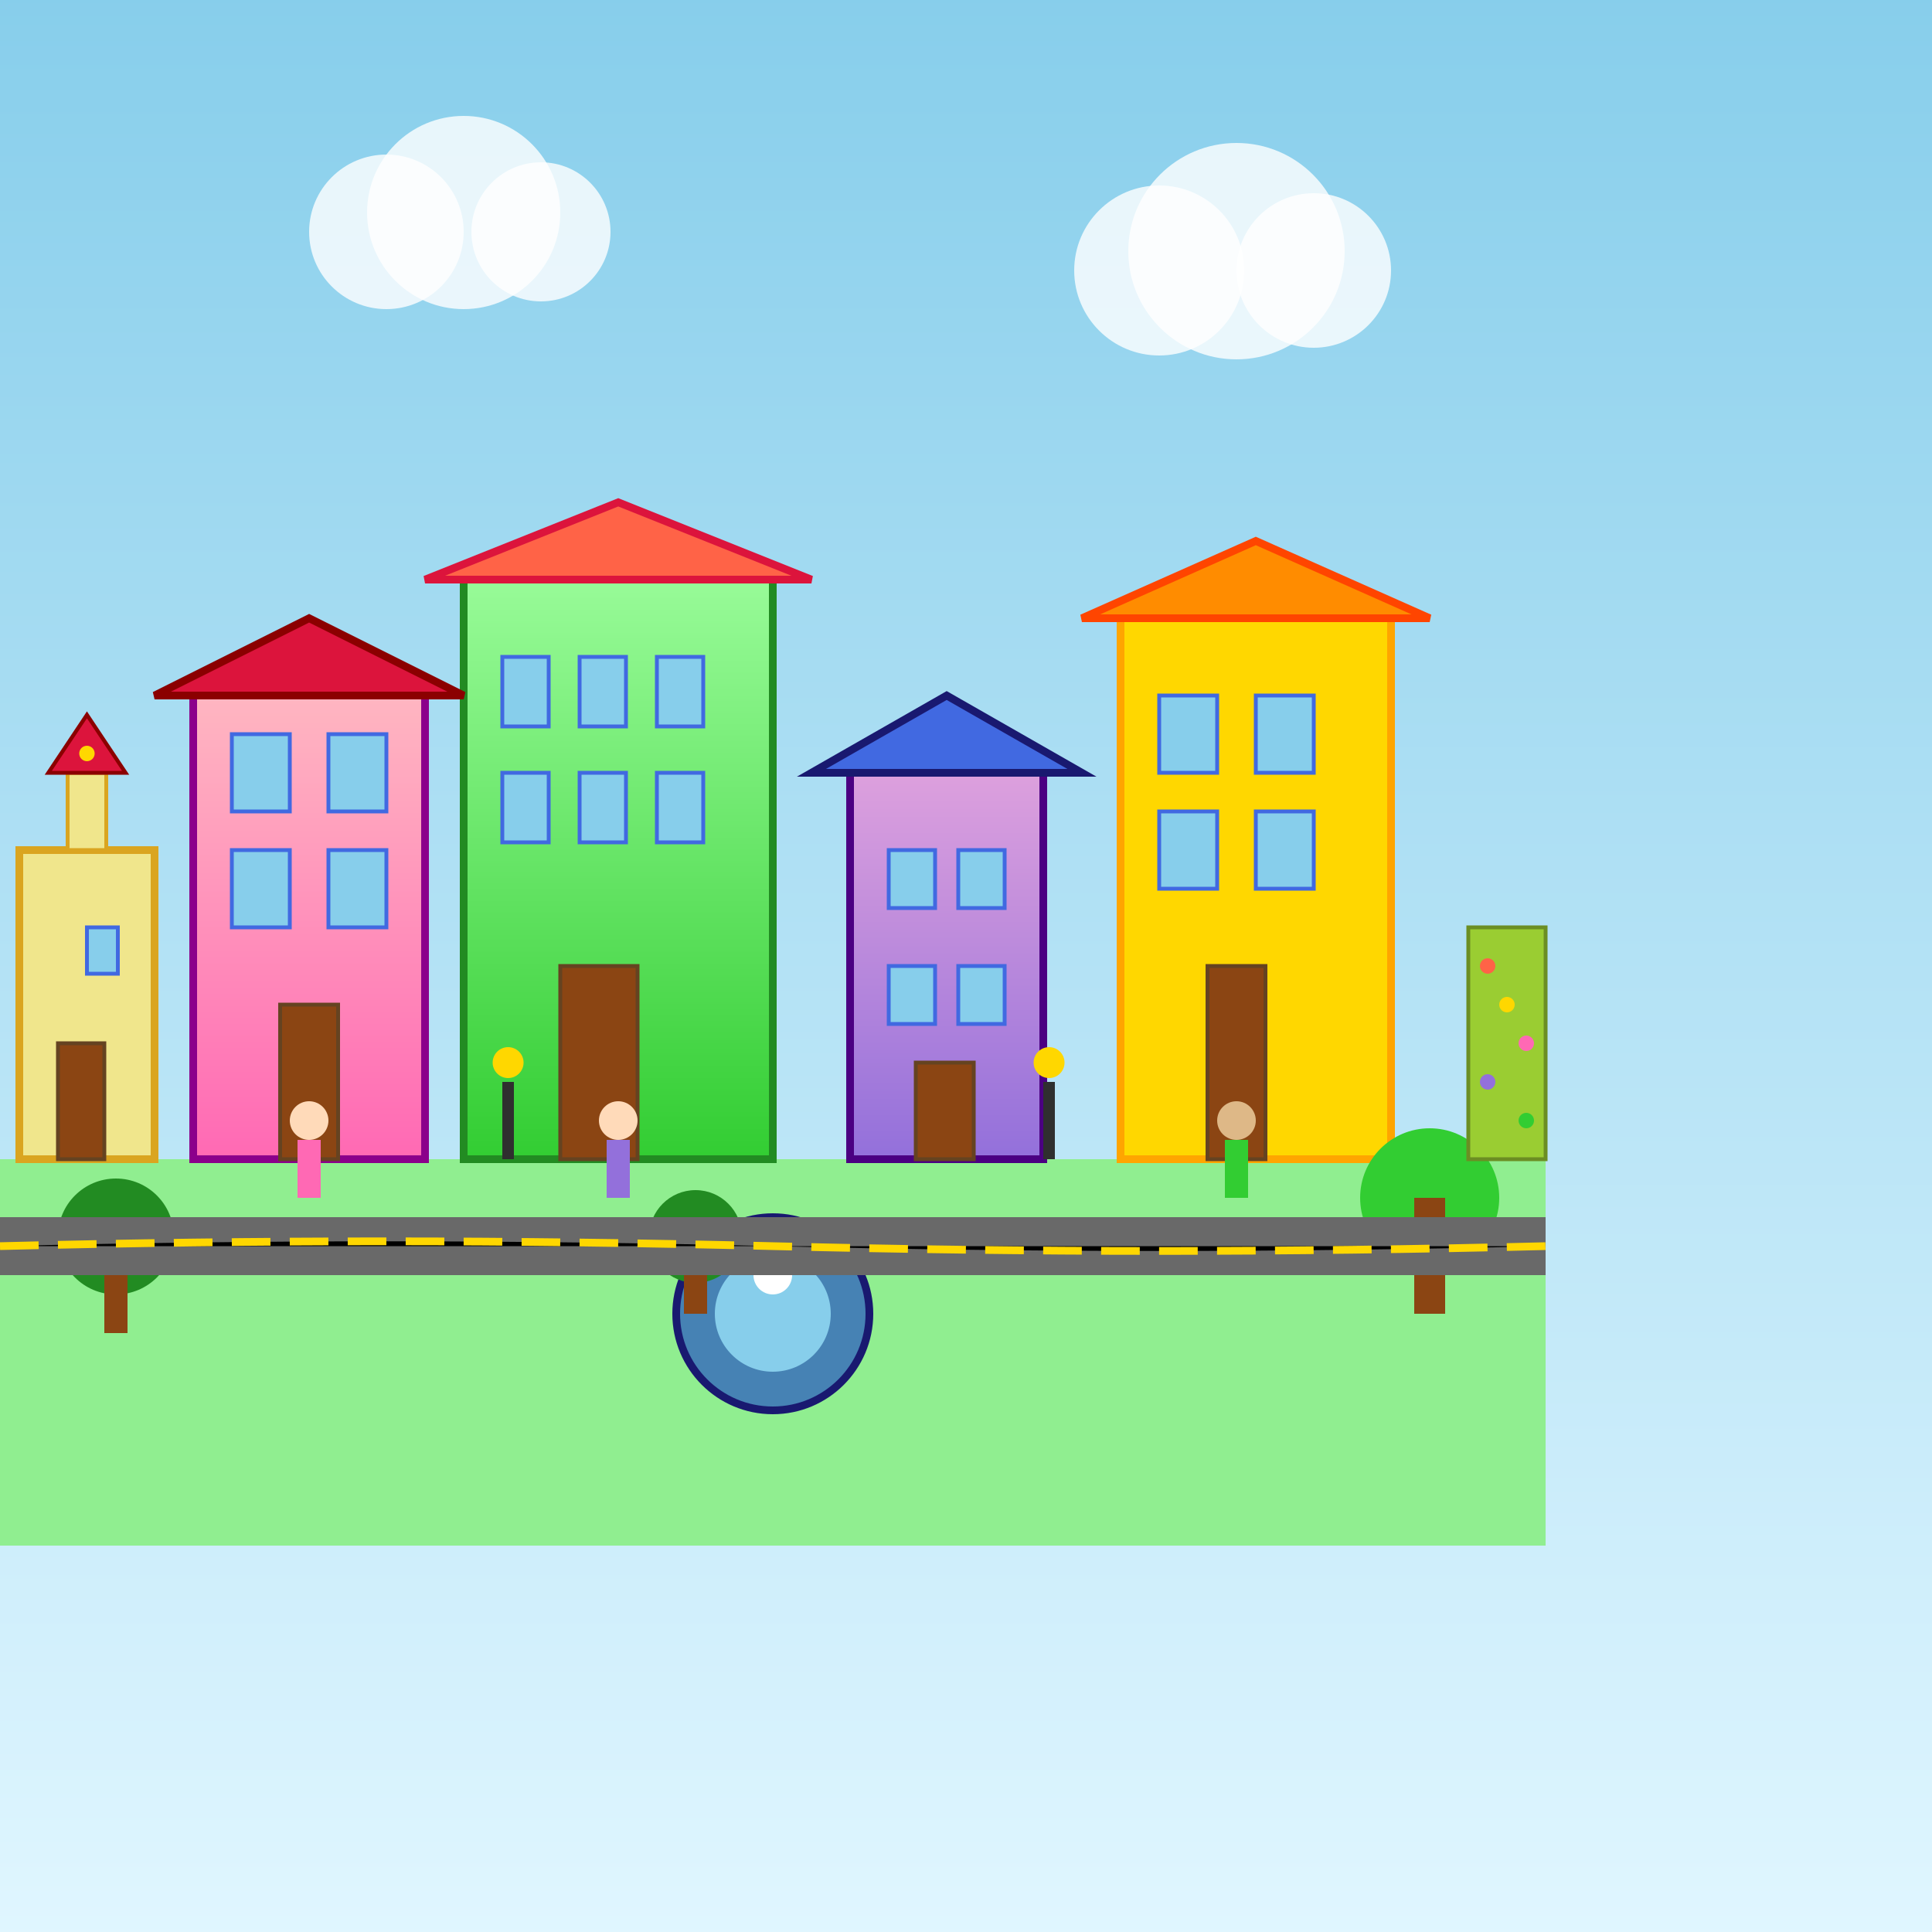 <svg viewBox="0 0 500 500" xmlns="http://www.w3.org/2000/svg">
  <rect x="0" y="0" width="500" height="500" fill="#808080" stroke="none"/>
  <defs>
    <linearGradient id="skyGradient" x1="0%" y1="0%" x2="0%" y2="100%">
      <stop offset="0%" stop-color="#87CEEB"/>
      <stop offset="100%" stop-color="#E0F6FF"/>
    </linearGradient>
    <linearGradient id="buildingGradient" x1="0%" y1="0%" x2="0%" y2="100%">
      <stop offset="0%" stop-color="#FFB6C1"/>
      <stop offset="100%" stop-color="#FF69B4"/>
    </linearGradient>
    <linearGradient id="building2Gradient" x1="0%" y1="0%" x2="0%" y2="100%">
      <stop offset="0%" stop-color="#98FB98"/>
      <stop offset="100%" stop-color="#32CD32"/>
    </linearGradient>
    <linearGradient id="building3Gradient" x1="0%" y1="0%" x2="0%" y2="100%">
      <stop offset="0%" stop-color="#DDA0DD"/>
      <stop offset="100%" stop-color="#9370DB"/>
    </linearGradient>
  </defs>  <!-- Sky background -->
  <rect width="500" height="500" fill="url(#skyGradient)"/>
  
  <!-- Ground -->
  <rect x="0" y="300" width="400" height="100" fill="#90EE90"/>
  
  <!-- Town buildings -->
  <!-- Building 1 -->
  <rect x="50" y="180" width="60" height="120" fill="url(#buildingGradient)" stroke="#8B008B" stroke-width="2"/>
  <rect x="60" y="190" width="15" height="20" fill="#87CEEB" stroke="#4169E1" stroke-width="1"/>
  <rect x="85" y="190" width="15" height="20" fill="#87CEEB" stroke="#4169E1" stroke-width="1"/>
  <rect x="60" y="220" width="15" height="20" fill="#87CEEB" stroke="#4169E1" stroke-width="1"/>
  <rect x="85" y="220" width="15" height="20" fill="#87CEEB" stroke="#4169E1" stroke-width="1"/>
  <rect x="72.5" y="260" width="15" height="40" fill="#8B4513" stroke="#654321" stroke-width="1"/>
  
  <!-- Building 2 -->
  <rect x="120" y="150" width="80" height="150" fill="url(#building2Gradient)" stroke="#228B22" stroke-width="2"/>
  <rect x="130" y="170" width="12" height="18" fill="#87CEEB" stroke="#4169E1" stroke-width="1"/>
  <rect x="150" y="170" width="12" height="18" fill="#87CEEB" stroke="#4169E1" stroke-width="1"/>
  <rect x="170" y="170" width="12" height="18" fill="#87CEEB" stroke="#4169E1" stroke-width="1"/>
  <rect x="130" y="200" width="12" height="18" fill="#87CEEB" stroke="#4169E1" stroke-width="1"/>
  <rect x="150" y="200" width="12" height="18" fill="#87CEEB" stroke="#4169E1" stroke-width="1"/>
  <rect x="170" y="200" width="12" height="18" fill="#87CEEB" stroke="#4169E1" stroke-width="1"/>
  <rect x="145" y="250" width="20" height="50" fill="#8B4513" stroke="#654321" stroke-width="1"/>
  
  <!-- Building 3 -->
  <rect x="220" y="200" width="50" height="100" fill="url(#building3Gradient)" stroke="#4B0082" stroke-width="2"/>
  <rect x="230" y="220" width="12" height="15" fill="#87CEEB" stroke="#4169E1" stroke-width="1"/>
  <rect x="248" y="220" width="12" height="15" fill="#87CEEB" stroke="#4169E1" stroke-width="1"/>
  <rect x="230" y="250" width="12" height="15" fill="#87CEEB" stroke="#4169E1" stroke-width="1"/>
  <rect x="248" y="250" width="12" height="15" fill="#87CEEB" stroke="#4169E1" stroke-width="1"/>
  <rect x="237" y="275" width="15" height="25" fill="#8B4513" stroke="#654321" stroke-width="1"/>
  
  <!-- Building 4 -->
  <rect x="290" y="160" width="70" height="140" fill="#FFD700" stroke="#FFA500" stroke-width="2"/>
  <rect x="300" y="180" width="15" height="20" fill="#87CEEB" stroke="#4169E1" stroke-width="1"/>
  <rect x="325" y="180" width="15" height="20" fill="#87CEEB" stroke="#4169E1" stroke-width="1"/>
  <rect x="300" y="210" width="15" height="20" fill="#87CEEB" stroke="#4169E1" stroke-width="1"/>
  <rect x="325" y="210" width="15" height="20" fill="#87CEEB" stroke="#4169E1" stroke-width="1"/>
  <rect x="312.5" y="250" width="15" height="50" fill="#8B4513" stroke="#654321" stroke-width="1"/>
  
  <!-- Rooftops -->
  <path d="M40 180 L80 160 L120 180 Z" fill="#DC143C" stroke="#8B0000" stroke-width="2"/>
  <path d="M110 150 L160 130 L210 150 Z" fill="#FF6347" stroke="#DC143C" stroke-width="2"/>
  <path d="M210 200 L245 180 L280 200 Z" fill="#4169E1" stroke="#191970" stroke-width="2"/>
  <path d="M280 160 L325 140 L370 160 Z" fill="#FF8C00" stroke="#FF4500" stroke-width="2"/>
  
  <!-- Church/community center with steeple -->
  <rect x="5" y="220" width="35" height="80" fill="#F0E68C" stroke="#DAA520" stroke-width="2"/>
  <rect x="22.5" y="240" width="8" height="12" fill="#87CEEB" stroke="#4169E1" stroke-width="1"/>
  <rect x="15" y="270" width="12" height="30" fill="#8B4513" stroke="#654321" stroke-width="1"/>
  <!-- Steeple -->
  <rect x="17.5" y="200" width="10" height="20" fill="#F0E68C" stroke="#DAA520" stroke-width="1"/>
  <path d="M12.5 200 L22.5 185 L32.5 200 Z" fill="#DC143C" stroke="#8B0000" stroke-width="1"/>
  <circle cx="22.5" cy="195" r="2" fill="#FFD700"/>
  
  <!-- Town square with fountain -->
  <circle cx="200" cy="340" r="25" fill="#4682B4" stroke="#191970" stroke-width="2"/>
  <circle cx="200" cy="340" r="15" fill="#87CEEB"/>
  <circle cx="200" cy="330" r="5" fill="#FFF"/>
  
  <!-- Water sprays -->
  <circle cx="195" cy="325" r="1" fill="#B0E0E6"/>
  <circle cx="205" cy="325" r="1" fill="#B0E0E6"/>
  <circle cx="200" cy="320" r="1" fill="#B0E0E6"/>
  
  <!-- Trees around town -->
  <circle cx="30" cy="320" r="15" fill="#228B22"/>
  <rect x="27" y="320" width="6" height="25" fill="#8B4513"/>
  
  <circle cx="370" cy="310" r="18" fill="#32CD32"/>
  <rect x="366" y="310" width="8" height="30" fill="#8B4513"/>
  
  <circle cx="180" cy="320" r="12" fill="#228B22"/>
  <rect x="177" y="320" width="6" height="20" fill="#8B4513"/>
  
  <!-- People in the community -->
  <circle cx="80" cy="290" r="5" fill="#FFDAB9"/>
  <rect x="77" y="295" width="6" height="15" fill="#FF69B4"/>
  
  <circle cx="320" cy="290" r="5" fill="#DEB887"/>
  <rect x="317" y="295" width="6" height="15" fill="#32CD32"/>
  
  <circle cx="160" cy="290" r="5" fill="#FFDAB9"/>
  <rect x="157" y="295" width="6" height="15" fill="#9370DB"/>
  
  <!-- Street lamps -->
  <rect x="130" y="280" width="3" height="20" fill="#2F2F2F"/>
  <circle cx="131.5" cy="275" r="4" fill="#FFD700"/>
  
  <rect x="270" y="280" width="3" height="20" fill="#2F2F2F"/>
  <circle cx="271.5" cy="275" r="4" fill="#FFD700"/>
  
  <!-- Roads -->
  <rect x="0" y="315" width="400" height="15" fill="#696969"/>
  <path d="M0 322.5 Q100 320 200 322.5 Q300 325 400 322.5" stroke="#FFD700" stroke-width="2" stroke-dasharray="10,5"/>
  
  <!-- Community garden -->
  <rect x="380" y="240" width="20" height="60" fill="#9ACD32" stroke="#6B8E23" stroke-width="1"/>
  <circle cx="385" cy="250" r="2" fill="#FF6347"/>
  <circle cx="390" cy="260" r="2" fill="#FFD700"/>
  <circle cx="395" cy="270" r="2" fill="#FF69B4"/>
  <circle cx="385" cy="280" r="2" fill="#9370DB"/>
  <circle cx="395" cy="290" r="2" fill="#32CD32"/>
  
  <!-- Clouds -->
  <circle cx="100" cy="60" r="20" fill="#FFF" opacity="0.8"/>
  <circle cx="120" cy="55" r="25" fill="#FFF" opacity="0.8"/>
  <circle cx="140" cy="60" r="18" fill="#FFF" opacity="0.8"/>
  
  <circle cx="300" cy="70" r="22" fill="#FFF" opacity="0.8"/>
  <circle cx="320" cy="65" r="28" fill="#FFF" opacity="0.8"/>
  <circle cx="340" cy="70" r="20" fill="#FFF" opacity="0.8"/>
</svg> 